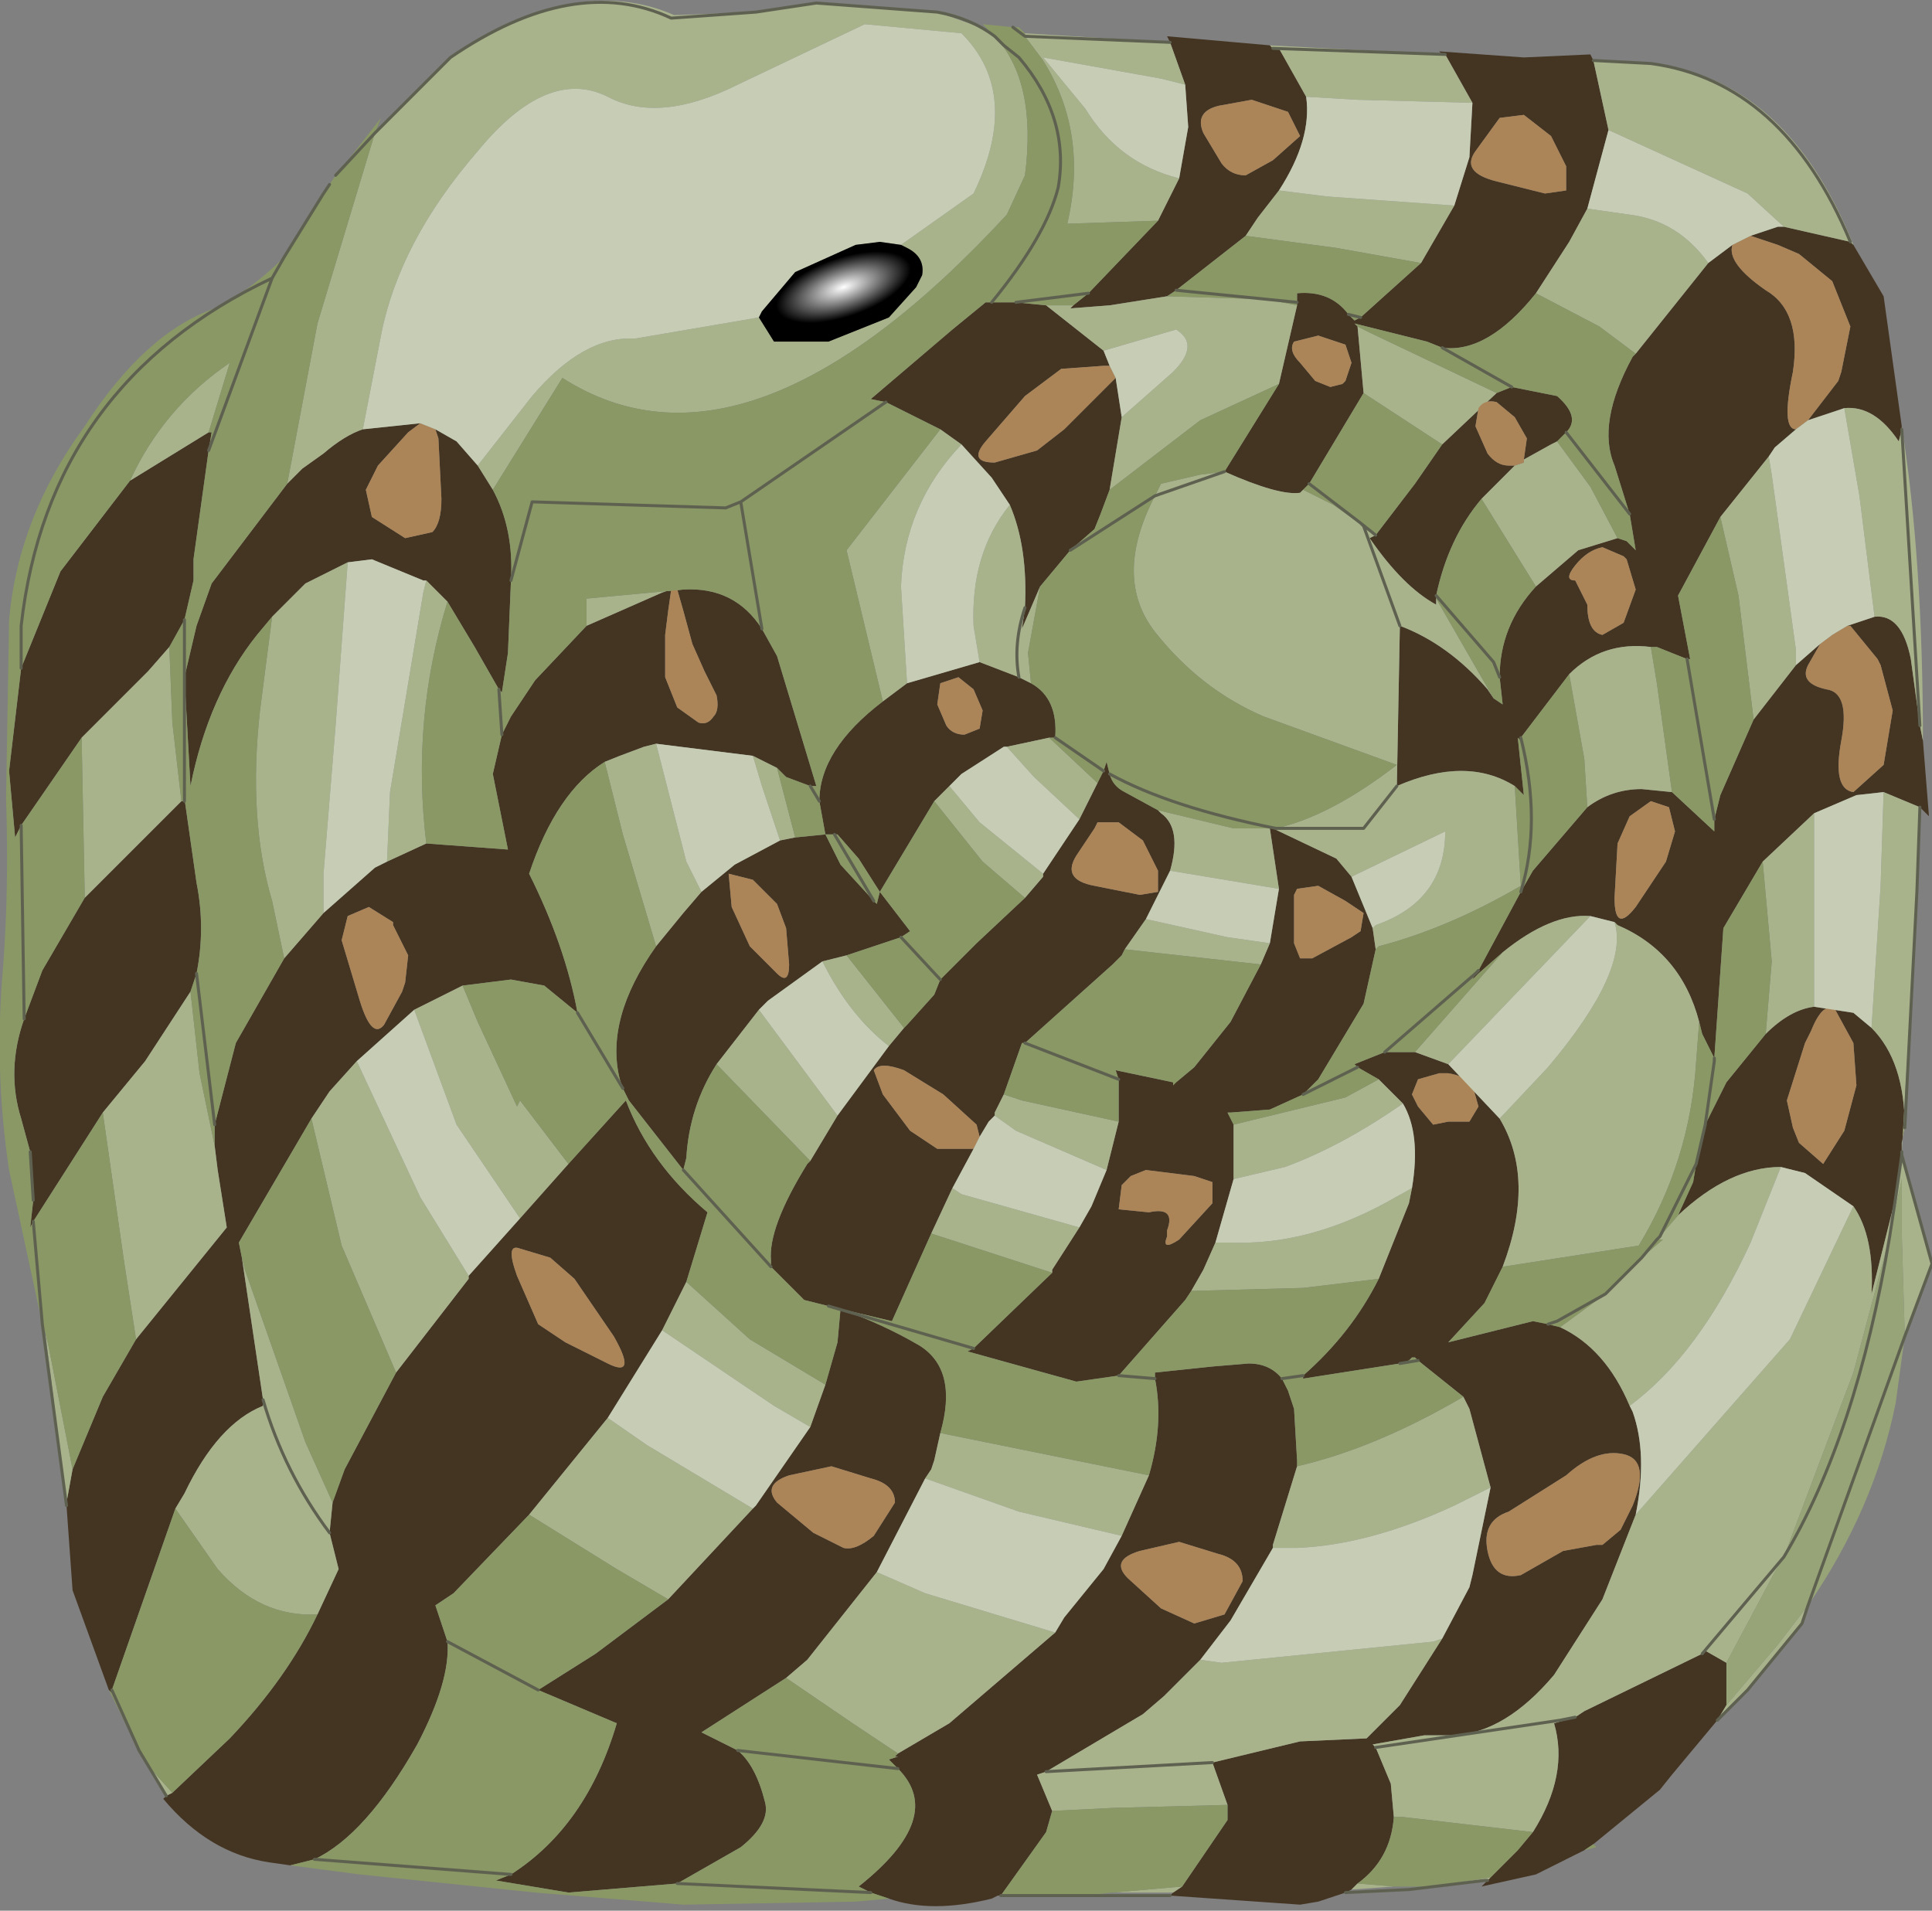 <?xml version="1.0" encoding="UTF-8" standalone="no"?>
<svg xmlns:xlink="http://www.w3.org/1999/xlink" height="31.6px" width="31.95px" xmlns="http://www.w3.org/2000/svg">
  <rect width="100%" height="100%" fill="#808080" stroke="none"/>
  <g transform="matrix(1.0, 0.0, 0.0, 1.0, 15.95, 15.8)">
    <path d="M14.7 -11.75 L15.2 -10.9 15.5 -8.75 15.5 -8.7 15.45 -8.5 Q15.05 -9.1 14.55 -9.05 L13.95 -8.85 14.45 -9.5 14.5 -9.65 14.65 -10.4 14.35 -11.15 13.8 -11.6 13.45 -11.75 13.0 -11.9 13.45 -12.05 13.55 -12.05 14.65 -11.8 14.7 -11.75 M15.85 -3.55 L15.95 -2.3 15.8 -2.45 15.2 -2.7 14.75 -2.65 14.05 -2.35 13.2 -1.55 12.55 -0.45 12.4 1.7 12.2 1.3 12.15 1.1 Q11.85 -0.05 10.8 -0.5 L10.75 -0.55 10.35 -0.65 Q9.7 -0.7 8.9 -0.05 L8.5 0.3 8.4 0.4 8.45 0.3 8.5 0.25 9.2 -1.05 9.4 -1.4 10.3 -2.45 Q10.7 -2.75 11.2 -2.75 L11.7 -2.7 12.4 -2.05 12.4 -2.25 12.5 -2.65 13.05 -3.9 13.75 -4.8 14.15 -5.15 13.95 -4.8 Q13.8 -4.5 14.25 -4.4 14.65 -4.35 14.5 -3.55 14.35 -2.75 14.7 -2.7 L15.2 -3.15 15.35 -4.05 15.15 -4.8 15.1 -4.9 14.65 -5.45 14.6 -5.45 15.05 -5.6 Q15.5 -5.65 15.65 -4.9 L15.8 -3.8 15.85 -3.55 M12.45 12.65 L11.7 13.55 11.5 13.8 10.4 14.7 10.25 14.8 9.45 15.2 8.55 15.4 8.65 15.3 8.7 15.25 9.15 14.8 9.4 14.5 Q10.0 13.55 9.75 12.7 L10.1 12.6 10.25 12.5 12.2 11.55 12.25 11.5 12.6 11.7 12.6 12.4 12.45 12.65 M6.3 15.5 L5.85 15.65 5.55 15.7 3.4 15.55 3.45 15.5 3.6 15.4 4.35 14.3 4.35 14.05 4.1 13.35 5.55 13.0 6.65 12.95 7.2 12.4 7.9 11.3 8.35 10.45 8.4 10.25 8.7 8.8 8.35 7.5 8.25 7.3 7.5 6.7 7.45 6.65 7.4 6.65 7.35 6.7 7.2 6.75 5.6 7.0 5.6 6.95 Q6.4 6.25 6.85 5.35 L7.35 4.1 7.4 3.85 Q7.55 2.95 7.25 2.45 L6.85 2.05 6.5 1.85 6.45 1.8 6.95 1.6 7.45 1.6 8.0 1.8 8.85 2.7 Q9.45 3.7 8.9 5.15 L8.6 5.75 8.0 6.4 9.4 6.05 9.65 6.1 9.85 6.15 Q10.6 6.5 11.0 7.45 L11.05 7.55 Q11.3 8.25 11.1 9.25 L10.55 10.65 9.75 11.9 Q8.95 12.85 8.1 12.9 L7.6 12.9 6.75 13.05 6.8 13.1 7.05 13.7 7.1 14.25 Q7.05 14.95 6.5 15.35 L6.4 15.45 6.3 15.5 M0.55 15.55 L0.45 15.6 Q-0.55 15.85 -1.25 15.6 L-1.55 15.5 -1.75 15.4 Q-0.3 14.25 -1.1 13.45 L-1.25 13.3 -1.1 13.25 -1.15 13.25 -1.1 13.2 -0.25 12.7 1.5 11.2 1.65 10.95 2.3 10.15 2.6 9.6 3.05 8.6 Q3.3 7.75 3.15 7.0 L3.15 6.9 4.1 6.8 4.7 6.75 Q5.05 6.75 5.25 7.0 L5.35 7.2 5.45 7.5 5.5 8.35 5.5 8.45 5.1 9.75 5.1 9.8 4.4 11.0 3.9 11.65 3.3 12.25 2.95 12.55 1.35 13.5 1.2 13.55 1.45 14.15 1.35 14.5 0.6 15.55 0.55 15.55 M-11.15 15.05 L-11.5 15.0 Q-12.5 14.85 -13.25 13.95 L-13.2 13.9 -13.1 13.85 -12.15 12.95 Q-11.2 11.95 -10.7 10.9 L-10.35 10.15 -10.5 9.55 -10.45 9.05 -10.25 8.5 -9.4 6.9 -8.2 5.35 -8.2 5.3 -7.35 4.35 -6.55 3.45 -5.6 2.4 Q-5.2 3.45 -4.25 4.25 L-4.6 5.4 -5.0 6.2 -5.9 7.65 -7.2 9.25 -8.45 10.55 -8.75 10.75 -8.55 11.35 Q-8.5 12.0 -9.05 13.05 -9.9 14.55 -10.75 14.95 L-11.15 15.05 M-14.15 12.15 L-14.75 10.5 -14.85 9.1 -14.85 9.05 -14.75 8.5 -14.25 7.3 -13.7 6.35 -12.2 4.5 -12.35 3.55 -12.4 3.15 -12.4 2.8 -12.05 1.45 -11.25 0.05 -10.6 -0.7 -9.75 -1.45 -9.55 -1.55 -8.9 -1.85 -7.55 -1.75 -7.8 -3.0 -7.65 -3.65 -7.5 -3.95 -7.1 -4.55 -6.25 -5.45 -5.0 -6.0 -4.85 -6.05 -4.9 -5.7 -4.95 -5.3 -4.95 -4.6 -4.75 -4.1 -4.4 -3.85 Q-4.25 -3.8 -4.15 -3.95 -4.05 -4.05 -4.1 -4.3 L-4.3 -4.7 -4.5 -5.15 -4.65 -5.7 -4.75 -6.05 -4.65 -6.05 Q-3.8 -6.1 -3.35 -5.4 L-3.1 -4.95 -2.45 -2.8 -2.55 -2.8 -2.95 -2.95 -3.1 -3.1 -3.5 -3.3 -5.1 -3.5 -5.3 -3.45 -5.7 -3.3 -5.95 -3.2 Q-6.75 -2.7 -7.2 -1.35 -6.6 -0.15 -6.4 0.95 L-6.95 0.5 -7.5 0.4 -8.3 0.5 -9.1 0.9 -10.05 1.75 -10.5 2.25 -10.8 2.7 -12.0 4.75 -11.95 5.0 -11.6 7.35 -11.6 7.45 Q-12.35 7.75 -12.9 8.9 L-13.05 9.15 -14.1 12.15 -14.1 12.2 -14.15 12.15 M3.4 -15.1 L3.35 -15.2 5.05 -15.05 5.1 -15.0 5.2 -15.0 5.65 -14.2 Q5.75 -13.5 5.2 -12.65 L4.85 -12.2 4.65 -11.9 3.5 -11.0 3.35 -10.9 2.4 -10.75 1.75 -10.7 1.8 -10.75 2.05 -10.95 3.2 -12.15 3.55 -12.85 3.7 -13.7 3.65 -14.4 3.4 -15.1 M7.9 -14.9 L7.85 -14.95 8.55 -14.9 9.25 -14.85 10.35 -14.9 10.4 -14.8 10.65 -13.65 10.3 -12.35 10.0 -11.8 9.45 -10.95 Q8.65 -9.95 7.9 -10.05 L7.65 -10.15 6.45 -10.45 6.5 -10.4 6.6 -9.3 5.7 -7.8 5.6 -7.7 5.55 -7.65 Q5.2 -7.6 4.3 -8.0 L5.2 -9.45 5.5 -10.75 5.5 -10.8 5.5 -10.95 Q6.05 -11.0 6.35 -10.6 L6.45 -10.5 6.55 -10.55 7.55 -11.45 8.1 -12.4 8.35 -13.2 8.4 -14.1 7.95 -14.9 7.9 -14.9 M9.95 -13.05 L9.7 -13.55 9.25 -13.9 8.85 -13.85 8.45 -13.3 Q8.2 -12.95 8.8 -12.8 L9.6 -12.6 9.95 -12.65 9.95 -13.05 M11.0 -7.3 L10.75 -8.1 Q10.45 -8.8 11.05 -9.9 L11.1 -9.95 12.3 -11.45 12.7 -11.75 Q12.6 -11.45 13.25 -11.0 13.85 -10.65 13.7 -9.65 13.5 -8.7 13.75 -8.7 L13.4 -8.4 13.3 -8.25 12.5 -7.25 11.8 -5.95 12.0 -4.9 11.95 -4.9 11.45 -5.1 11.35 -5.1 Q10.55 -5.2 10.0 -4.65 L9.2 -3.6 9.2 -3.55 9.15 -3.6 9.25 -2.65 9.1 -2.8 Q8.3 -3.3 7.15 -2.8 L7.2 -5.45 Q8.0 -5.15 8.65 -4.4 L8.75 -4.25 8.9 -4.15 8.85 -4.6 Q8.85 -5.45 9.45 -6.1 L10.15 -6.7 10.8 -6.9 10.95 -6.85 11.1 -6.7 11.0 -7.3 M9.05 -9.4 L9.8 -9.25 Q10.2 -8.9 9.95 -8.65 L9.8 -8.5 9.7 -8.45 9.25 -8.2 9.3 -8.55 9.1 -8.9 8.8 -9.15 Q8.6 -9.2 8.5 -9.05 L8.45 -8.75 8.65 -8.3 Q8.8 -8.1 9.0 -8.1 L9.1 -8.1 8.55 -7.55 Q8.0 -6.9 7.8 -5.95 L7.8 -5.9 7.8 -5.8 Q7.25 -6.1 6.7 -6.9 L6.8 -6.95 7.45 -7.8 7.9 -8.45 8.8 -9.3 9.05 -9.4 M5.35 -13.95 L4.75 -14.15 4.2 -14.05 Q3.8 -13.95 3.95 -13.6 L4.25 -13.1 Q4.4 -12.9 4.65 -12.9 L5.1 -13.15 5.55 -13.55 5.35 -13.95 M6.4 -9.8 L6.3 -10.1 5.85 -10.25 5.45 -10.15 Q5.35 -10.0 5.55 -9.8 L5.8 -9.5 6.05 -9.4 6.25 -9.45 6.3 -9.5 6.4 -9.8 M10.9 -6.6 L10.55 -6.75 Q10.3 -6.7 10.1 -6.45 9.9 -6.2 10.1 -6.2 L10.3 -5.8 Q10.3 -5.35 10.55 -5.3 L10.9 -5.5 11.1 -6.05 10.95 -6.55 10.9 -6.6 M11.35 -2.55 L11.0 -2.3 10.8 -1.85 10.75 -0.95 Q10.75 -0.35 11.1 -0.8 L11.6 -1.55 11.75 -2.05 11.65 -2.45 11.35 -2.55 M14.0 1.25 L13.9 1.45 13.6 2.4 13.7 2.85 13.8 3.1 14.2 3.45 14.55 2.9 14.75 2.15 14.7 1.45 14.4 0.9 Q14.2 0.75 14.0 1.25 M13.25 1.3 Q13.65 0.9 14.05 0.85 L14.7 0.95 15.0 1.2 Q15.55 1.75 15.55 2.85 L15.5 3.1 15.5 3.25 15.5 3.3 15.4 4.0 15.0 5.6 Q15.05 4.65 14.7 4.15 L13.9 3.6 13.5 3.5 Q12.65 3.5 11.8 4.3 L12.05 3.75 12.1 3.45 12.25 2.8 12.6 2.1 13.25 1.3 M6.75 -0.45 L6.8 -0.1 6.6 0.8 5.85 2.05 5.6 2.3 5.05 2.55 4.4 2.6 4.35 2.6 4.45 2.8 4.45 3.7 4.15 4.75 3.95 5.2 3.75 5.55 3.65 5.7 2.55 6.95 1.85 7.05 0.05 6.55 0.15 6.5 1.45 5.25 1.45 5.2 1.9 4.5 2.1 4.15 2.35 3.55 2.55 2.75 2.55 2.05 2.5 1.9 3.45 2.1 3.45 2.15 3.5 2.1 3.8 1.85 4.4 1.1 4.9 0.15 5.05 -0.2 5.2 -1.1 5.05 -2.1 5.1 -2.1 6.15 -1.6 6.4 -1.3 6.75 -0.45 M3.2 -2.4 L3.25 -2.35 Q3.6 -2.1 3.4 -1.4 L3.0 -0.6 2.65 -0.1 2.6 0.0 2.45 0.15 1.0 1.45 0.95 1.45 0.65 2.3 0.5 2.6 0.5 2.65 0.4 2.75 0.25 3.0 0.2 2.8 -0.35 2.3 -1.0 1.9 Q-1.4 1.75 -1.5 1.9 L-1.35 2.3 -0.9 2.9 -0.45 3.2 0.1 3.2 0.15 3.2 -0.2 3.85 -0.55 4.6 -1.2 6.05 -2.25 5.8 -2.45 5.75 -2.65 5.7 -3.2 5.15 -3.2 5.05 Q-3.25 4.5 -2.6 3.45 L-2.55 3.4 -2.1 2.65 -1.25 1.5 -1.0 1.2 -0.95 1.15 -0.5 0.65 -0.4 0.4 0.2 -0.2 1.0 -0.95 1.3 -1.3 1.3 -1.35 1.9 -2.25 2.2 -2.85 2.3 -3.05 2.35 -3.2 2.4 -3.0 Q2.45 -2.8 2.65 -2.7 L3.2 -2.4 M6.55 -0.4 L6.6 -0.7 6.3 -0.9 5.85 -1.15 5.5 -1.1 5.45 -1.0 5.45 -0.3 5.45 -0.2 5.55 0.05 5.75 0.05 6.4 -0.3 6.55 -0.4 M8.0 1.95 L7.85 1.95 7.5 2.05 7.4 2.3 7.5 2.5 7.75 2.8 8.0 2.75 8.35 2.75 8.5 2.5 8.4 2.15 Q8.3 2.0 8.0 1.95 M10.9 8.25 Q10.45 8.15 9.95 8.6 L9.0 9.2 Q8.55 9.35 8.65 9.85 8.75 10.35 9.2 10.25 L9.9 9.85 10.45 9.75 10.55 9.75 10.85 9.5 11.05 9.1 Q11.35 8.35 10.9 8.25 M0.45 -10.8 L0.85 -10.8 1.35 -10.75 2.3 -10.0 2.4 -9.75 2.3 -9.75 1.6 -9.7 1.4 -9.55 1.0 -9.25 0.35 -8.5 Q0.05 -8.15 0.5 -8.15 L1.2 -8.35 1.65 -8.7 2.35 -9.4 2.5 -9.55 2.6 -8.9 2.4 -7.7 2.25 -7.3 2.15 -7.05 1.75 -6.7 1.25 -6.1 0.95 -5.4 1.0 -5.75 Q1.05 -6.75 0.75 -7.45 L0.45 -7.9 -0.05 -8.45 -0.4 -8.7 -1.3 -9.15 -1.55 -9.2 -0.2 -10.35 0.35 -10.8 0.45 -10.8 M-8.05 -8.1 L-7.8 -7.7 Q-7.45 -7.05 -7.5 -6.2 L-7.55 -5.0 -7.65 -4.35 -7.7 -4.4 -8.1 -5.1 -8.55 -5.85 -8.6 -5.9 -8.9 -6.2 -8.95 -6.2 -9.8 -6.55 -10.2 -6.5 -10.9 -6.15 -11.45 -5.6 -11.7 -5.3 Q-12.5 -4.3 -12.8 -2.8 L-12.9 -4.6 -12.7 -5.45 -12.45 -6.15 -11.2 -7.8 -10.95 -8.05 -10.6 -8.3 Q-10.25 -8.6 -9.95 -8.7 L-9.0 -8.8 -9.2 -8.65 -9.7 -8.1 -9.9 -7.7 -9.8 -7.25 -9.25 -6.9 -8.8 -7.0 Q-8.65 -7.15 -8.65 -7.55 L-8.7 -8.55 -8.75 -8.7 -8.4 -8.5 -8.05 -8.1 M-0.5 -2.55 L-1.4 -1.05 -1.75 -1.6 -2.1 -2.0 -2.15 -2.0 -2.3 -2.0 -2.4 -2.55 Q-2.4 -3.4 -1.35 -4.2 L-1.15 -4.35 -0.95 -4.5 0.25 -4.85 0.9 -4.6 1.0 -4.55 1.1 -4.5 Q1.55 -4.25 1.5 -3.6 L1.4 -3.6 0.7 -3.45 0.65 -3.45 -0.05 -3.0 -0.25 -2.8 -0.5 -2.55 M0.3 -4.05 L0.15 -4.4 -0.1 -4.6 -0.4 -4.5 -0.45 -4.15 -0.3 -3.8 Q-0.2 -3.65 0.0 -3.65 L0.25 -3.75 0.3 -4.05 M-12.5 -8.65 L-12.45 -8.65 -12.5 -8.35 -12.75 -6.55 -12.75 -6.2 -12.9 -5.55 -13.15 -5.1 -13.5 -4.7 -14.6 -3.6 -15.6 -2.15 -15.7 -1.95 -15.8 -3.05 -15.6 -4.75 -14.95 -6.35 -13.8 -7.85 -12.5 -8.65 M-12.95 -2.55 L-12.9 -2.55 -12.9 -2.6 -12.7 -1.2 Q-12.55 -0.45 -12.7 0.3 L-12.8 0.6 -13.55 1.75 -14.25 2.6 -15.4 4.4 -15.45 4.5 -15.4 4.05 -15.45 3.25 -15.6 2.7 Q-15.85 1.9 -15.55 1.05 L-15.25 0.25 -14.55 -0.95 -12.95 -2.55 M-5.1 -0.15 L-4.65 -0.7 -4.35 -1.05 -3.8 -1.5 -3.05 -1.9 -2.8 -1.95 -2.3 -2.0 -2.05 -1.5 -1.5 -0.9 -1.45 -0.85 -1.4 -1.05 -0.9 -0.4 -1.05 -0.3 -1.95 0.0 -2.15 0.05 -2.35 0.1 -3.25 0.75 -3.4 0.9 -4.1 1.8 Q-4.55 2.5 -4.6 3.35 L-4.65 3.55 -5.55 2.4 -5.65 2.2 -5.7 2.05 Q-5.95 1.05 -5.1 -0.15 M-9.45 -0.55 L-9.85 -0.8 -10.2 -0.65 -10.3 -0.25 -10.0 0.75 Q-9.8 1.4 -9.6 1.15 L-9.3 0.6 -9.25 0.45 -9.2 0.0 -9.45 -0.5 -9.45 -0.55 M-2.3 7.1 L-2.1 6.4 -2.05 5.85 Q-1.35 6.1 -0.75 6.45 -0.1 6.85 -0.4 7.9 L-0.5 8.35 -0.55 8.5 -0.65 8.65 -1.45 10.2 -2.6 11.65 -2.95 11.95 -4.35 12.85 -3.75 13.15 Q-3.45 13.4 -3.3 14.0 -3.2 14.35 -3.7 14.75 L-4.75 15.35 -6.55 15.5 -7.75 15.3 -7.5 15.2 Q-6.25 14.4 -5.75 12.7 L-7.05 12.15 -6.1 11.55 -4.9 10.65 -3.5 9.15 -3.45 9.1 -2.55 7.8 -2.3 7.1 M-6.45 5.35 L-6.85 5.0 -7.35 4.85 Q-7.6 4.75 -7.4 5.3 L-7.05 6.1 -6.6 6.4 -5.9 6.75 Q-5.4 7.0 -5.8 6.3 L-6.45 5.35 M2.2 -2.2 L2.15 -2.1 1.85 -1.65 Q1.6 -1.25 2.15 -1.15 L2.9 -1.0 3.2 -1.05 3.2 -1.4 3.15 -1.5 2.95 -1.9 2.55 -2.2 2.2 -2.2 M-2.95 -0.45 L-3.1 -0.85 -3.5 -1.25 -3.9 -1.35 -3.85 -0.8 -3.55 -0.15 -3.1 0.3 Q-2.9 0.5 -2.9 0.15 L-2.95 -0.45 M-1.55 8.65 L-2.2 8.45 -2.9 8.6 Q-3.35 8.75 -3.1 9.05 L-2.5 9.55 -2.0 9.8 Q-1.8 9.85 -1.5 9.6 L-1.15 9.05 Q-1.15 8.75 -1.55 8.65 M4.1 4.1 L4.1 3.75 3.8 3.65 3.0 3.55 2.75 3.65 2.6 3.8 2.55 4.2 3.05 4.25 Q3.5 4.15 3.35 4.55 L3.35 4.65 Q3.25 4.9 3.55 4.7 L4.1 4.1 M3.55 9.7 L2.9 9.85 Q2.4 10.0 2.7 10.3 L3.25 10.8 3.8 11.05 4.3 10.9 4.6 10.35 Q4.6 10.0 4.2 9.9 L3.55 9.7" fill="#443422" fill-rule="evenodd" stroke="none"/>
    <path d="M15.5 -8.75 Q15.85 -6.55 15.85 -3.55 L15.8 -3.8 15.65 -4.9 Q15.5 -5.65 15.05 -5.6 L14.8 -7.6 14.55 -9.05 Q15.05 -9.1 15.45 -8.5 L15.5 -8.7 15.5 -8.75 M15.8 -2.45 L15.75 -1.05 15.5 3.25 16.0 5.1 15.55 6.3 15.5 4.6 15.5 3.7 15.3 4.65 15.4 4.0 15.5 3.3 15.5 3.25 15.5 3.1 15.55 2.85 Q15.55 1.75 15.0 1.2 L15.15 -1.15 15.2 -2.7 15.8 -2.45 15.75 -1.05 15.55 2.85 15.75 -1.05 15.8 -2.45 M13.95 10.75 L13.85 11.05 12.95 12.15 12.8 12.3 12.45 12.65 12.6 12.4 13.45 11.4 13.95 10.75 M8.65 15.3 L8.6 15.3 7.7 15.4 8.7 15.25 8.65 15.3 M-9.75 -13.6 L-8.8 -14.55 -8.5 -14.85 -8.45 -14.9 Q-6.4 -16.25 -4.8 -15.55 L-3.4 -15.6 -2.45 -15.75 -0.45 -15.6 0.4 -15.3 0.5 -15.2 Q1.2 -14.45 1.0 -12.9 L0.7 -12.25 Q-3.6 -7.6 -6.65 -9.55 L-7.8 -7.7 -8.05 -8.1 -7.15 -9.25 Q-6.3 -10.25 -5.45 -10.2 L-3.4 -10.55 -3.15 -10.15 -2.25 -10.15 -1.25 -10.55 -0.8 -11.05 -0.7 -11.25 Q-0.65 -11.55 -0.95 -11.7 L-1.05 -11.75 0.15 -12.6 Q0.95 -14.25 -0.05 -15.25 L-1.65 -15.4 -3.75 -14.4 Q-5.05 -13.75 -5.9 -14.2 -6.9 -14.7 -8.05 -13.3 -9.35 -11.8 -9.65 -10.25 L-9.95 -8.7 Q-10.25 -8.6 -10.6 -8.3 L-10.95 -8.05 -11.2 -7.8 -10.7 -10.45 -9.75 -13.6 M1.0 -15.25 L3.4 -15.1 3.65 -14.4 3.25 -14.5 1.3 -14.85 2.0 -14.0 Q2.55 -13.1 3.55 -12.85 L3.2 -12.15 1.7 -12.1 Q2.05 -13.6 1.3 -14.8 L1.0 -15.2 1.0 -15.25 M5.05 -15.05 L7.9 -14.9 7.95 -14.9 8.4 -14.1 6.5 -14.15 5.65 -14.2 5.2 -15.0 5.1 -15.0 7.95 -14.9 5.1 -15.0 5.05 -15.05 M10.4 -14.8 L11.35 -14.75 Q13.6 -14.5 14.7 -11.75 L14.65 -11.8 13.55 -12.05 12.95 -12.6 10.65 -13.65 10.4 -14.8 11.35 -14.75 Q13.55 -14.45 14.65 -11.8 13.55 -14.45 11.35 -14.75 L10.4 -14.8 M15.5 -8.7 L15.8 -3.8 15.5 -8.7 M11.1 -9.95 L10.5 -10.4 9.45 -10.95 10.0 -11.8 10.3 -12.35 11.0 -12.25 Q11.8 -12.15 12.3 -11.45 L11.1 -9.95 M10.8 -6.9 L10.15 -6.7 9.45 -6.1 8.55 -7.55 9.1 -8.1 9.25 -8.15 9.25 -8.2 9.7 -8.45 9.8 -8.5 10.35 -7.75 10.8 -6.9 M8.75 -4.25 L8.65 -4.4 Q8.0 -5.15 7.2 -5.45 L7.15 -2.8 Q8.3 -3.3 9.1 -2.8 L9.2 -1.15 Q8.0 -0.45 6.85 -0.15 L6.8 -0.1 6.75 -0.45 6.8 -0.5 Q7.95 -0.9 7.95 -2.05 L6.4 -1.3 6.15 -1.6 5.1 -2.1 5.15 -2.1 6.6 -2.1 7.15 -2.8 6.6 -2.1 5.15 -2.1 Q6.05 -2.3 7.15 -3.15 L4.95 -3.95 Q3.9 -4.4 3.15 -5.35 2.45 -6.25 3.15 -7.6 L3.25 -7.8 3.9 -7.95 4.3 -8.0 Q5.2 -7.6 5.55 -7.65 L5.6 -7.7 6.1 -7.45 6.6 -7.1 6.8 -6.95 6.7 -6.9 Q7.25 -6.1 7.8 -5.8 L7.8 -5.9 8.75 -4.25 M10.0 -4.65 Q10.55 -5.2 11.35 -5.1 L11.45 -4.5 11.7 -2.7 11.2 -2.75 Q10.7 -2.75 10.3 -2.45 L10.25 -3.25 10.0 -4.65 M12.5 -7.25 L13.3 -8.25 13.35 -7.95 13.75 -5.05 13.75 -4.8 13.05 -3.9 12.8 -5.95 12.5 -7.25 M5.2 -12.65 L6.0 -12.55 8.1 -12.4 7.55 -11.45 6.15 -11.7 4.65 -11.9 4.85 -12.2 5.2 -12.65 M5.5 -10.75 L5.2 -9.45 3.9 -8.85 2.4 -7.7 2.6 -8.9 3.45 -9.65 Q3.9 -10.1 3.5 -10.35 L2.3 -10.0 1.35 -10.75 1.8 -10.75 1.75 -10.7 2.4 -10.75 3.35 -10.9 5.0 -10.85 5.5 -10.75 M6.6 -9.3 L6.5 -10.4 6.7 -10.3 8.8 -9.3 7.9 -8.45 6.6 -9.3 M7.2 -5.45 L6.6 -7.1 7.2 -5.45 M8.9 -0.05 Q9.7 -0.7 10.35 -0.65 L8.0 1.8 7.45 1.6 8.9 -0.05 M10.75 -0.55 L10.8 -0.5 Q11.85 -0.05 12.15 1.1 L12.1 1.75 Q12.0 3.4 11.15 4.8 L8.9 5.15 Q9.45 3.7 8.85 2.7 L9.65 1.85 Q11.0 0.25 10.75 -0.55 M13.2 -1.55 L14.05 -2.35 14.05 -2.05 14.05 0.85 Q13.65 0.9 13.25 1.3 L13.35 0.1 13.2 -1.55 M11.8 4.3 Q12.65 3.5 13.5 3.5 L13.0 4.75 Q12.15 6.6 11.0 7.45 10.6 6.5 9.85 6.15 L10.6 5.6 11.2 5.0 11.55 4.7 11.45 4.7 11.4 4.75 11.5 4.65 11.45 4.7 11.5 4.65 11.8 4.3 M14.7 4.15 Q15.05 4.65 15.0 5.6 L15.4 4.0 15.3 4.65 14.7 6.9 13.55 9.95 13.4 10.2 12.6 11.7 12.25 11.5 12.2 11.55 10.25 12.5 10.1 12.6 9.75 12.7 Q10.0 13.55 9.4 14.5 L7.25 14.25 7.1 14.25 7.05 13.7 6.8 13.1 6.75 13.05 7.6 12.9 8.1 12.9 Q8.95 12.85 9.75 11.9 L10.55 10.65 11.1 9.25 13.65 6.35 14.7 4.15 M5.05 -2.1 L5.2 -1.1 3.4 -1.4 Q3.6 -2.1 3.25 -2.35 L3.2 -2.4 4.45 -2.1 5.05 -2.1 M5.05 -0.2 L4.9 0.15 2.65 -0.1 3.0 -0.6 4.35 -0.3 5.05 -0.2 M2.55 2.75 L2.35 3.55 0.85 2.9 0.5 2.65 0.5 2.6 0.65 2.3 0.95 2.4 2.55 2.75 M1.9 4.5 L1.45 5.2 1.45 5.25 -0.55 4.6 -0.2 3.85 -0.05 3.95 1.9 4.5 M3.75 5.55 L3.95 5.2 4.15 4.75 4.4 4.75 Q5.65 4.8 6.95 4.1 L7.4 3.85 7.35 4.1 6.85 5.35 5.6 5.5 3.75 5.55 M4.45 3.7 L4.45 2.8 6.3 2.35 6.85 2.05 7.25 2.45 Q6.25 3.15 5.3 3.5 L4.45 3.7 M5.5 8.45 Q6.8 8.15 8.25 7.3 L8.35 7.5 8.7 8.8 8.1 9.1 Q6.7 9.75 5.5 9.8 L5.1 9.8 5.1 9.75 5.5 8.45 M3.05 8.6 L2.6 9.6 0.9 9.2 -0.65 8.65 -0.55 8.5 -0.5 8.35 -0.4 7.9 3.05 8.6 M1.5 11.2 L-0.25 12.7 -1.1 13.2 -1.85 12.7 -2.95 11.95 -2.6 11.65 -1.45 10.2 -0.65 10.55 1.5 11.2 M15.5 3.3 L16.0 5.1 15.5 3.3 M1.0 -15.2 L3.4 -15.1 1.0 -15.2 M-0.45 -15.6 Q0.1 -15.5 0.5 -15.2 0.1 -15.5 -0.45 -15.6 M-8.5 -14.85 Q-6.45 -16.25 -4.85 -15.5 L-3.45 -15.6 -2.45 -15.75 -3.45 -15.6 -4.85 -15.5 Q-6.45 -16.25 -8.5 -14.85 M-4.85 -6.05 L-5.0 -6.0 -6.25 -5.45 -6.25 -5.9 -4.65 -6.05 -4.75 -6.05 -4.85 -6.05 M-8.9 -1.85 L-9.55 -1.55 -9.5 -2.7 -8.95 -6.0 -8.9 -6.2 -8.6 -5.9 -8.55 -5.85 Q-9.15 -3.9 -8.9 -1.85 M-10.6 -0.7 L-11.25 0.05 -11.45 -0.9 Q-11.85 -2.25 -11.65 -4.05 L-11.45 -5.6 -10.9 -6.15 -10.2 -6.5 -10.4 -3.8 -10.6 -1.35 -10.6 -0.7 M-12.4 3.15 L-12.35 3.55 -12.2 4.5 -13.7 6.35 -13.9 5.05 -14.25 2.6 -13.55 1.75 -12.8 0.6 -12.65 1.95 -12.4 3.15 M-14.75 8.5 L-14.85 9.05 -15.2 6.25 -15.15 6.45 -14.75 8.5 M-5.95 -3.2 L-5.7 -3.3 -5.3 -3.45 -5.1 -3.5 -4.6 -1.55 -4.35 -1.05 -4.65 -0.7 -5.1 -0.15 -5.65 -2.0 -5.95 -3.2 M-3.5 -3.3 L-3.1 -3.1 -2.8 -1.95 -3.05 -1.9 -3.35 -2.8 -3.5 -3.3 M-0.5 -2.55 L-0.25 -2.8 0.25 -2.2 1.3 -1.35 1.3 -1.3 1.0 -0.95 0.3 -1.55 -0.5 -2.55 M0.7 -3.45 L1.4 -3.6 2.2 -2.85 1.9 -2.25 1.15 -2.95 0.7 -3.45 M1.1 -4.5 L1.0 -4.55 0.9 -4.6 0.25 -4.85 0.15 -5.45 Q0.1 -6.65 0.75 -7.45 1.05 -6.75 1.0 -5.75 L0.95 -5.4 1.25 -6.1 1.05 -5.0 1.1 -4.5 M-0.95 -4.5 L-1.15 -4.35 -1.35 -4.2 -1.95 -6.7 -0.4 -8.7 -0.05 -8.45 Q-1.0 -7.45 -1.05 -6.1 L-0.95 -4.5 M3.15 -7.6 L4.3 -8.0 3.15 -7.6 M1.0 -5.75 Q0.8 -5.15 0.9 -4.6 0.8 -5.15 1.0 -5.75 M-12.5 -8.65 L-13.8 -7.85 Q-13.25 -9.05 -12.15 -9.8 L-12.5 -8.65 M-14.6 -3.6 L-13.5 -4.7 -13.15 -5.1 -13.1 -3.85 -12.95 -2.55 -14.55 -0.95 -14.55 -1.05 -14.6 -3.6 M-10.8 2.7 L-10.5 2.25 -10.05 1.75 -9.0 4.0 -8.2 5.3 -8.2 5.35 -9.4 6.9 -10.3 4.8 -10.8 2.7 M-9.1 0.9 L-8.3 0.5 -8.05 1.1 -7.4 2.5 -7.35 2.4 -6.55 3.45 -7.35 4.35 -8.4 2.8 -9.1 0.9 M-4.6 5.4 L-3.55 6.35 -2.3 7.1 -2.55 7.8 -3.15 7.45 -5.0 6.2 -4.6 5.4 M-11.95 5.0 L-11.9 5.2 -10.9 8.05 -10.45 9.05 -10.5 9.55 Q-11.25 8.55 -11.6 7.35 -11.25 8.55 -10.5 9.55 L-10.35 10.15 -10.7 10.9 Q-11.65 10.95 -12.35 10.15 L-13.05 9.15 -12.9 8.9 Q-12.35 7.75 -11.6 7.45 L-11.6 7.35 -11.95 5.0 M-1.0 1.2 L-1.25 1.5 Q-1.9 1.0 -2.35 0.1 L-2.15 0.05 -1.95 0.0 -1.0 1.2 M-2.1 2.65 L-2.55 3.4 -4.1 1.8 -3.4 0.9 -2.1 2.65 M-5.9 7.65 L-5.25 8.1 -3.5 9.15 -4.9 10.65 -5.75 10.15 -7.2 9.25 -5.9 7.65 M1.45 14.15 L1.2 13.55 1.35 13.5 2.95 12.55 3.3 12.25 3.9 11.65 4.25 11.7 7.75 11.35 7.9 11.3 7.2 12.4 6.65 12.95 5.55 13.0 4.1 13.35 4.35 14.05 2.45 14.1 1.45 14.15 M1.35 13.5 L4.1 13.35 1.35 13.5 M2.45 15.5 L3.6 15.4 3.45 15.5 2.45 15.5 M-13.1 13.85 L-13.2 13.9 -13.55 13.35 -13.1 13.85 M13.55 9.95 L12.2 11.55 13.55 9.95 M10.1 12.6 L9.85 12.65 6.8 13.1 9.85 12.65 10.1 12.6 M6.5 15.35 L7.1 15.4 6.4 15.45 6.5 15.35" fill="#a8b38c" fill-rule="evenodd" stroke="none"/>
    <path d="M13.0 -11.9 L13.45 -11.75 13.8 -11.6 14.35 -11.15 14.65 -10.4 14.5 -9.65 14.45 -9.5 13.95 -8.85 13.75 -8.7 Q13.5 -8.7 13.7 -9.65 13.85 -10.65 13.25 -11.0 12.6 -11.45 12.7 -11.75 L13.0 -11.9 M14.15 -5.15 L14.35 -5.3 14.6 -5.45 14.65 -5.45 15.1 -4.9 15.15 -4.8 15.35 -4.05 15.2 -3.15 14.7 -2.7 Q14.35 -2.75 14.5 -3.55 14.65 -4.35 14.25 -4.4 13.8 -4.5 13.95 -4.8 L14.15 -5.15 M9.95 -13.05 L9.95 -12.65 9.6 -12.6 8.8 -12.8 Q8.2 -12.95 8.45 -13.3 L8.85 -13.85 9.25 -13.9 9.7 -13.55 9.95 -13.05 M5.35 -13.95 L5.55 -13.55 5.1 -13.15 4.65 -12.9 Q4.4 -12.9 4.25 -13.1 L3.95 -13.6 Q3.8 -13.95 4.2 -14.05 L4.75 -14.15 5.35 -13.95 M6.4 -9.8 L6.3 -9.5 6.25 -9.45 6.05 -9.4 5.8 -9.5 5.55 -9.8 Q5.35 -10.0 5.45 -10.15 L5.85 -10.25 6.3 -10.1 6.4 -9.8 M9.1 -8.1 L9.0 -8.1 Q8.8 -8.1 8.65 -8.3 L8.45 -8.75 8.5 -9.05 Q8.6 -9.2 8.8 -9.15 L9.1 -8.9 9.3 -8.55 9.25 -8.2 9.25 -8.15 9.1 -8.1 M10.9 -6.6 L10.95 -6.55 11.1 -6.05 10.9 -5.5 10.55 -5.3 Q10.3 -5.35 10.3 -5.8 L10.1 -6.2 Q9.9 -6.2 10.1 -6.45 10.3 -6.7 10.55 -6.75 L10.9 -6.6 M11.35 -2.55 L11.65 -2.45 11.75 -2.05 11.6 -1.55 11.1 -0.8 Q10.75 -0.35 10.75 -0.95 L10.8 -1.85 11.0 -2.3 11.35 -2.55 M14.0 1.25 Q14.2 0.75 14.4 0.9 L14.7 1.45 14.75 2.15 14.55 2.9 14.2 3.45 13.8 3.1 13.7 2.85 13.6 2.4 13.9 1.45 14.0 1.25 M6.55 -0.4 L6.4 -0.3 5.75 0.05 5.55 0.05 5.45 -0.2 5.45 -0.3 5.45 -1.0 5.5 -1.1 5.85 -1.15 6.3 -0.9 6.6 -0.7 6.55 -0.4 M8.0 1.95 Q8.3 2.0 8.4 2.15 L8.5 2.5 8.35 2.75 8.0 2.75 7.75 2.8 7.5 2.5 7.4 2.3 7.5 2.05 7.85 1.95 8.0 1.95 M10.9 8.25 Q11.35 8.35 11.05 9.1 L10.85 9.5 10.55 9.75 10.45 9.75 9.9 9.85 9.2 10.25 Q8.75 10.35 8.65 9.85 8.55 9.35 9.0 9.2 L9.95 8.6 Q10.45 8.15 10.9 8.25 M2.5 -9.55 L2.35 -9.4 1.65 -8.7 1.2 -8.35 0.5 -8.15 Q0.05 -8.15 0.35 -8.5 L1.0 -9.25 1.4 -9.55 1.6 -9.7 2.3 -9.75 2.4 -9.75 2.5 -9.55 M-4.75 -6.05 L-4.65 -5.7 -4.5 -5.15 -4.3 -4.7 -4.1 -4.3 Q-4.05 -4.05 -4.15 -3.95 -4.25 -3.8 -4.4 -3.85 L-4.75 -4.1 -4.95 -4.6 -4.95 -5.3 -4.9 -5.7 -4.85 -6.05 -4.75 -6.05 M0.3 -4.05 L0.25 -3.75 0.0 -3.65 Q-0.2 -3.65 -0.3 -3.8 L-0.45 -4.15 -0.4 -4.5 -0.1 -4.6 0.15 -4.4 0.3 -4.05 M-9.0 -8.8 L-8.75 -8.7 -8.7 -8.55 -8.65 -7.55 Q-8.65 -7.15 -8.8 -7.0 L-9.25 -6.9 -9.8 -7.25 -9.9 -7.7 -9.7 -8.1 -9.2 -8.65 -9.0 -8.8 M-9.45 -0.55 L-9.45 -0.5 -9.2 0.0 -9.25 0.45 -9.3 0.6 -9.6 1.15 Q-9.8 1.4 -10.0 0.75 L-10.3 -0.25 -10.2 -0.65 -9.85 -0.8 -9.45 -0.55 M-6.45 5.35 L-5.8 6.3 Q-5.4 7.0 -5.9 6.75 L-6.6 6.4 -7.05 6.1 -7.4 5.3 Q-7.6 4.75 -7.35 4.85 L-6.85 5.0 -6.45 5.35 M0.15 3.2 L0.1 3.2 -0.45 3.2 -0.9 2.9 -1.35 2.3 -1.5 1.9 Q-1.4 1.75 -1.0 1.9 L-0.35 2.3 0.2 2.8 0.25 3.0 0.15 3.2 M2.2 -2.2 L2.55 -2.2 2.95 -1.9 3.15 -1.5 3.2 -1.4 3.2 -1.05 2.9 -1.0 2.15 -1.15 Q1.6 -1.25 1.85 -1.65 L2.15 -2.1 2.2 -2.2 M-2.95 -0.45 L-2.9 0.15 Q-2.9 0.5 -3.1 0.3 L-3.55 -0.15 -3.85 -0.8 -3.9 -1.35 -3.5 -1.25 -3.1 -0.85 -2.95 -0.45 M-1.55 8.65 Q-1.15 8.75 -1.15 9.05 L-1.5 9.6 Q-1.8 9.85 -2.0 9.8 L-2.5 9.55 -3.1 9.05 Q-3.35 8.75 -2.9 8.6 L-2.2 8.45 -1.55 8.65 M4.1 4.1 L3.55 4.7 Q3.25 4.9 3.35 4.65 L3.35 4.55 Q3.5 4.15 3.05 4.25 L2.55 4.2 2.6 3.8 2.75 3.65 3.0 3.55 3.8 3.65 4.1 3.75 4.1 4.1 M3.55 9.7 L4.2 9.9 Q4.6 10.0 4.6 10.35 L4.3 10.9 3.8 11.05 3.25 10.8 2.7 10.3 Q2.4 10.0 2.9 9.85 L3.55 9.7" fill="#ab8458" fill-rule="evenodd" stroke="none"/>
    <path d="M13.55 -12.05 L13.45 -12.05 13.0 -11.9 12.7 -11.75 12.3 -11.45 Q11.8 -12.15 11.0 -12.25 L10.3 -12.35 10.65 -13.65 12.95 -12.6 13.55 -12.05 M13.95 -8.85 L14.55 -9.05 14.8 -7.6 15.05 -5.6 14.6 -5.45 14.35 -5.3 14.15 -5.15 13.75 -4.8 13.75 -5.05 13.35 -7.95 13.3 -8.25 13.4 -8.4 13.75 -8.7 13.95 -8.85 M8.4 -14.1 L8.35 -13.2 8.1 -12.4 6.0 -12.55 5.2 -12.65 Q5.75 -13.5 5.65 -14.2 L6.5 -14.15 8.4 -14.1 M10.35 -0.65 L10.75 -0.55 Q11.0 0.25 9.65 1.85 L8.85 2.7 8.0 1.8 10.35 -0.65 M14.05 -2.35 L14.75 -2.65 15.2 -2.7 15.15 -1.15 15.0 1.2 14.7 0.95 14.05 0.85 14.05 -2.05 14.05 -2.35 M13.5 3.5 L13.9 3.6 14.7 4.15 13.65 6.35 11.1 9.25 Q11.3 8.25 11.05 7.55 L11.0 7.45 Q12.15 6.6 13.0 4.75 L13.5 3.5 M6.4 -1.3 L7.95 -2.05 Q7.95 -0.9 6.8 -0.5 L6.75 -0.45 6.4 -1.3 M5.2 -1.1 L5.05 -0.2 4.35 -0.3 3.0 -0.6 3.4 -1.4 5.2 -1.1 M2.35 3.55 L2.1 4.15 1.9 4.5 -0.05 3.95 -0.2 3.85 0.15 3.2 0.25 3.0 0.4 2.75 0.5 2.65 0.85 2.9 2.35 3.55 M4.15 4.75 L4.45 3.7 5.3 3.5 Q6.25 3.15 7.25 2.45 7.55 2.95 7.4 3.85 L6.95 4.1 Q5.65 4.8 4.4 4.75 L4.15 4.75 M2.6 9.6 L2.3 10.15 1.65 10.95 1.5 11.2 -0.65 10.55 -1.45 10.2 -0.65 8.65 0.9 9.2 2.6 9.6 M3.55 -12.85 Q2.55 -13.1 2.0 -14.0 L1.3 -14.85 3.25 -14.5 3.65 -14.4 3.7 -13.7 3.55 -12.85 M-3.4 -10.55 L-5.45 -10.2 Q-6.3 -10.25 -7.15 -9.25 L-8.05 -8.1 -8.4 -8.5 -8.75 -8.7 -9.0 -8.8 -9.95 -8.7 -9.65 -10.25 Q-9.35 -11.8 -8.05 -13.3 -6.9 -14.7 -5.9 -14.2 -5.05 -13.75 -3.75 -14.4 L-1.65 -15.4 -0.05 -15.25 Q0.95 -14.25 0.15 -12.6 L-1.05 -11.75 -1.4 -11.8 -1.8 -11.75 -2.8 -11.3 -3.35 -10.65 -3.4 -10.55 M2.4 -9.75 L2.3 -10.0 3.5 -10.35 Q3.9 -10.1 3.45 -9.65 L2.6 -8.9 2.5 -9.55 2.4 -9.75 M-9.55 -1.55 L-9.75 -1.45 -10.6 -0.7 -10.6 -1.35 -10.4 -3.8 -10.2 -6.5 -9.8 -6.55 -8.95 -6.2 -8.9 -6.2 -8.95 -6.0 -9.5 -2.7 -9.55 -1.55 M-5.1 -3.5 L-3.5 -3.3 -3.35 -2.8 -3.05 -1.9 -3.8 -1.5 -4.35 -1.05 -4.6 -1.55 -5.1 -3.5 M-0.25 -2.8 L-0.05 -3.0 0.65 -3.45 0.7 -3.45 1.15 -2.95 1.9 -2.25 1.3 -1.35 0.25 -2.2 -0.25 -2.8 M0.25 -4.85 L-0.95 -4.5 -1.05 -6.1 Q-1.0 -7.45 -0.05 -8.45 L0.45 -7.9 0.75 -7.45 Q0.1 -6.65 0.15 -5.45 L0.25 -4.85 M-8.2 5.3 L-9.0 4.0 -10.05 1.75 -9.1 0.9 -8.4 2.8 -7.35 4.35 -8.2 5.3 M-1.25 1.5 L-2.1 2.65 -3.4 0.9 -3.25 0.75 -2.35 0.1 Q-1.9 1.0 -1.25 1.5 M-3.5 9.15 L-5.25 8.1 -5.9 7.65 -5.0 6.2 -3.15 7.45 -2.55 7.8 -3.45 9.1 -3.5 9.15 M3.9 11.65 L4.4 11.0 5.1 9.8 5.5 9.8 Q6.7 9.75 8.1 9.1 L8.7 8.8 8.4 10.25 8.35 10.45 7.9 11.3 7.75 11.35 4.25 11.7 3.9 11.65" fill="#c6cdb4" fill-rule="evenodd" stroke="none"/>
    <path d="M10.4 14.7 L10.45 14.75 10.25 14.8 10.4 14.7 M1.95 15.55 L1.35 15.55 0.55 15.55 0.6 15.55 1.35 14.5 1.45 14.15 2.45 14.1 4.35 14.05 4.35 14.3 3.6 15.4 2.45 15.5 1.95 15.55 M-1.25 15.6 L-1.8 15.65 -4.65 15.7 -7.1 15.5 -10.0 15.2 -11.15 15.05 -10.75 14.95 Q-9.9 14.55 -9.05 13.05 -8.5 12.0 -8.55 11.35 L-8.75 10.75 -8.45 10.55 -7.2 9.25 -5.75 10.15 -4.9 10.65 -6.1 11.55 -7.05 12.15 -5.75 12.7 Q-6.25 14.4 -7.5 15.2 L-7.75 15.3 -6.55 15.5 -4.75 15.35 -3.7 14.75 Q-3.2 14.35 -3.3 14.0 -3.45 13.4 -3.75 13.15 L-4.35 12.85 -2.95 11.95 -1.85 12.7 -1.1 13.2 -1.15 13.25 -1.1 13.25 -1.25 13.3 -1.1 13.45 Q-0.3 14.25 -1.75 15.4 L-1.55 15.5 -1.25 15.6 M-13.65 13.15 L-14.1 12.25 -14.15 12.15 -14.1 12.2 -14.1 12.15 -13.65 13.15 -14.1 12.15 -13.05 9.15 -12.35 10.15 Q-11.65 10.95 -10.7 10.9 -11.2 11.95 -12.15 12.95 L-13.1 13.85 -13.55 13.35 -13.65 13.15 M-15.25 6.1 L-15.8 3.55 Q-16.05 1.9 -15.9 0.2 -15.8 -1.1 -15.85 -2.6 L-15.8 -5.55 Q-15.65 -7.25 -14.55 -8.75 -13.55 -10.3 -12.4 -10.7 -11.8 -11.0 -11.25 -11.55 L-10.6 -12.6 -10.5 -12.75 -10.4 -12.9 -10.35 -12.95 -9.65 -13.85 -9.75 -13.6 -10.4 -12.9 -9.75 -13.6 -10.7 -10.45 -11.2 -7.8 -12.45 -6.15 -12.7 -5.45 -12.9 -4.6 -12.8 -2.8 Q-12.5 -4.3 -11.7 -5.3 L-11.45 -5.6 -11.65 -4.05 Q-11.85 -2.25 -11.45 -0.9 L-11.25 0.05 -12.05 1.45 -12.4 2.8 -12.4 3.15 -12.65 1.95 -12.8 0.6 -12.7 0.3 Q-12.55 -0.45 -12.7 -1.2 L-12.9 -2.6 -12.9 -2.55 -12.95 -2.55 -13.1 -3.85 -13.15 -5.1 -12.9 -5.55 -12.75 -6.2 -12.75 -6.55 -12.5 -8.35 -12.45 -8.65 -12.5 -8.65 -12.15 -9.8 Q-13.25 -9.05 -13.8 -7.85 L-14.95 -6.35 -15.6 -4.75 -15.8 -3.05 -15.7 -1.95 -15.6 -2.15 -14.6 -3.6 -14.55 -1.05 -14.55 -0.95 -15.25 0.25 -15.55 1.05 Q-15.85 1.9 -15.6 2.7 L-15.45 3.25 -15.4 4.05 -15.45 4.5 -15.4 4.4 -14.25 2.6 -13.9 5.05 -13.7 6.35 -14.25 7.3 -14.75 8.5 -15.15 6.45 -15.2 6.25 -15.25 6.1 -15.4 4.4 -15.25 6.1 M0.4 -15.3 L0.3 -15.4 0.8 -15.35 0.9 -15.35 1.0 -15.25 1.0 -15.2 1.3 -14.8 Q2.05 -13.6 1.7 -12.1 L3.2 -12.15 2.05 -10.95 0.85 -10.8 2.05 -10.95 1.8 -10.75 1.35 -10.75 0.85 -10.8 0.45 -10.8 Q1.35 -11.9 1.55 -12.7 1.75 -13.85 0.9 -14.85 L0.65 -15.05 0.5 -15.2 0.65 -15.05 0.9 -14.85 Q1.75 -13.85 1.55 -12.7 1.35 -11.9 0.45 -10.8 L0.35 -10.8 -0.2 -10.35 -1.55 -9.2 -1.3 -9.15 -3.7 -7.5 -3.95 -7.4 -7.15 -7.5 -7.5 -6.2 -7.15 -7.5 -3.95 -7.4 -3.7 -7.5 -1.3 -9.15 -0.4 -8.7 -1.95 -6.7 -1.35 -4.2 Q-2.4 -3.4 -2.4 -2.55 L-2.3 -2.0 -2.15 -2.0 -2.1 -2.0 -1.75 -1.6 -1.4 -1.05 -0.5 -2.55 0.3 -1.55 1.0 -0.95 0.2 -0.2 -0.4 0.4 -0.5 0.65 -0.95 1.15 -1.0 1.2 -1.95 0.0 -1.05 -0.3 -0.9 -0.4 -1.4 -1.05 -1.45 -0.85 -1.5 -0.9 -2.05 -1.5 -2.3 -2.0 -2.8 -1.95 -3.1 -3.1 -2.95 -2.95 -2.55 -2.8 -2.45 -2.8 -3.1 -4.95 -3.35 -5.4 Q-3.8 -6.1 -4.65 -6.05 L-6.25 -5.9 -6.25 -5.45 -7.1 -4.55 -7.5 -3.95 -7.65 -3.65 -7.8 -3.0 -7.55 -1.75 -8.9 -1.85 Q-9.15 -3.9 -8.55 -5.85 L-8.1 -5.1 -7.7 -4.4 -7.65 -4.35 -7.55 -5.0 -7.5 -6.2 Q-7.45 -7.05 -7.8 -7.7 L-6.65 -9.55 Q-3.6 -7.6 0.7 -12.25 L1.0 -12.9 Q1.2 -14.45 0.5 -15.2 L0.4 -15.3 M11.1 -9.95 L11.05 -9.9 Q10.45 -8.8 10.75 -8.1 L11.0 -7.3 9.95 -8.65 11.0 -7.3 11.1 -6.7 10.95 -6.85 10.8 -6.9 10.35 -7.75 9.8 -8.5 9.95 -8.65 Q10.2 -8.9 9.8 -9.25 L9.05 -9.4 7.9 -10.05 9.05 -9.4 8.8 -9.3 6.7 -10.3 6.5 -10.4 6.45 -10.45 7.65 -10.15 7.9 -10.05 Q8.65 -9.95 9.45 -10.95 L10.5 -10.4 11.1 -9.95 M9.45 -6.1 Q8.85 -5.45 8.85 -4.6 L8.9 -4.15 8.75 -4.25 7.8 -5.9 7.8 -5.95 8.75 -4.85 8.85 -4.6 8.75 -4.85 7.8 -5.95 Q8.0 -6.9 8.55 -7.55 L9.45 -6.1 M9.1 -2.8 L9.25 -2.65 9.15 -3.6 9.2 -3.55 9.2 -3.6 10.0 -4.65 10.25 -3.25 10.3 -2.45 9.4 -1.4 9.2 -1.05 8.5 0.25 8.45 0.3 8.4 0.4 8.5 0.3 8.9 -0.05 7.45 1.6 6.95 1.6 6.45 1.8 6.5 1.85 5.6 2.3 6.5 1.85 6.85 2.05 6.3 2.35 4.45 2.8 4.35 2.6 4.4 2.6 5.05 2.55 5.6 2.3 5.85 2.05 6.6 0.8 6.8 -0.1 6.85 -0.15 Q8.0 -0.45 9.2 -1.15 L9.1 -2.8 M11.35 -5.1 L11.45 -5.1 11.95 -4.9 12.0 -4.9 11.8 -5.95 12.5 -7.25 12.8 -5.95 13.05 -3.9 12.5 -2.65 12.4 -2.25 12.4 -2.05 11.7 -2.7 11.45 -4.5 11.35 -5.1 M7.55 -11.45 L6.55 -10.55 6.45 -10.5 6.35 -10.6 Q6.05 -11.0 5.5 -10.95 L5.5 -10.8 5.5 -10.75 5.0 -10.85 3.35 -10.9 3.5 -11.0 4.65 -11.9 6.15 -11.7 7.55 -11.45 M5.2 -9.45 L4.3 -8.0 3.9 -7.95 3.25 -7.8 3.15 -7.6 Q2.45 -6.25 3.15 -5.35 3.9 -4.4 4.95 -3.95 L7.15 -3.15 Q6.05 -2.3 5.15 -2.1 L5.1 -2.1 5.05 -2.1 4.45 -2.1 3.2 -2.4 2.65 -2.7 Q2.45 -2.8 2.4 -3.0 3.4 -2.45 5.15 -2.1 3.4 -2.45 2.4 -3.0 L2.35 -3.2 2.3 -3.05 2.2 -2.85 1.4 -3.6 1.5 -3.6 Q1.55 -4.25 1.1 -4.5 L1.05 -5.0 1.25 -6.1 1.75 -6.7 2.15 -7.05 2.25 -7.3 2.4 -7.7 3.9 -8.85 5.2 -9.45 M5.6 -7.7 L5.7 -7.8 6.6 -9.3 7.9 -8.45 7.45 -7.8 6.8 -6.95 6.6 -7.1 6.55 -7.15 5.7 -7.8 6.55 -7.15 6.6 -7.1 6.1 -7.45 5.6 -7.7 M6.35 -10.6 L6.55 -10.55 6.35 -10.6 M6.8 -6.95 L6.55 -7.15 6.8 -6.95 M12.15 1.1 L12.2 1.3 12.4 1.7 12.55 -0.45 13.2 -1.55 13.35 0.1 13.25 1.3 12.6 2.1 12.25 2.8 12.1 3.45 12.05 3.75 11.8 4.3 11.5 4.65 11.4 4.75 11.45 4.7 11.2 5.0 11.45 4.7 11.55 4.7 11.2 5.0 10.6 5.6 9.8 6.05 9.65 6.1 9.8 6.05 10.6 5.6 9.85 6.15 9.65 6.1 9.4 6.05 8.0 6.4 8.6 5.75 8.9 5.15 11.15 4.8 Q12.0 3.4 12.1 1.75 L12.15 1.1 M12.4 1.7 L12.4 1.75 12.25 2.8 12.4 1.75 12.4 1.7 M4.9 0.15 L4.4 1.1 3.8 1.85 3.5 2.1 3.45 2.15 3.45 2.1 2.5 1.9 2.55 2.05 2.55 2.75 0.95 2.4 0.65 2.3 0.95 1.45 1.0 1.45 2.45 0.15 2.6 0.0 2.65 -0.1 4.9 0.15 M1.45 5.25 L0.15 6.5 0.05 6.55 1.85 7.05 2.55 6.95 3.65 5.7 3.75 5.55 5.6 5.5 6.85 5.35 Q6.4 6.25 5.6 6.95 L5.6 7.0 7.2 6.75 7.5 6.7 7.2 6.75 7.35 6.7 7.4 6.65 7.45 6.65 7.5 6.7 8.25 7.3 Q6.8 8.15 5.5 8.45 L5.5 8.35 5.45 7.5 5.35 7.2 5.25 7.0 Q5.05 6.75 4.7 6.75 L4.1 6.8 3.15 6.9 3.15 7.0 Q3.3 7.75 3.05 8.6 L-0.4 7.9 Q-0.1 6.85 -0.75 6.45 -1.35 6.1 -2.05 5.85 L-2.1 6.4 -2.3 7.1 -3.55 6.35 -4.6 5.4 -4.25 4.25 Q-5.2 3.45 -5.6 2.4 L-6.55 3.45 -7.35 2.4 -7.4 2.5 -8.05 1.1 -8.3 0.5 -7.5 0.4 -6.95 0.5 -6.4 0.95 Q-6.6 -0.15 -7.2 -1.35 -6.75 -2.7 -5.95 -3.2 L-5.65 -2.0 -5.1 -0.15 Q-5.95 1.05 -5.7 2.05 L-5.65 2.2 -5.55 2.4 -4.65 3.55 -4.6 3.35 Q-4.55 2.5 -4.1 1.8 L-2.55 3.4 -2.6 3.45 Q-3.25 4.5 -3.2 5.05 L-3.2 5.15 -2.65 5.7 -2.45 5.75 -2.25 5.8 -1.2 6.05 -0.55 4.6 1.45 5.25 M8.45 0.3 L6.95 1.6 8.45 0.3 M12.1 3.45 L11.5 4.65 12.1 3.45 M5.25 7.0 L5.6 6.95 5.25 7.0 M9.2 -3.6 Q9.55 -2.2 9.2 -1.05 9.55 -2.2 9.2 -3.6 M12.4 -2.25 L11.95 -4.9 12.4 -2.25 M0.8 -15.35 L1.0 -15.2 0.8 -15.35 M-3.7 -7.5 L-3.35 -5.4 -3.7 -7.5 M3.15 -7.6 L1.75 -6.7 3.15 -7.6 M-11.25 -11.55 L-11.45 -11.2 Q-15.15 -9.45 -15.6 -5.45 L-15.6 -4.75 -15.6 -5.45 Q-15.15 -9.45 -11.45 -11.2 L-11.25 -11.55 M-12.9 -5.55 L-12.9 -2.55 -12.9 -5.55 M-7.65 -3.65 L-7.7 -4.4 -7.65 -3.65 M-12.5 -8.35 L-11.45 -11.2 -12.5 -8.35 M-10.8 2.7 L-10.3 4.8 -9.4 6.9 -10.25 8.5 -10.45 9.05 -10.9 8.05 -11.9 5.2 -11.95 5.0 -12.0 4.75 -10.8 2.7 M-15.6 -2.15 L-15.55 1.05 -15.6 -2.15 M-12.4 2.8 L-12.7 0.3 -12.4 2.8 M1.0 1.45 L2.55 2.05 1.0 1.45 M-2.55 -2.8 L-2.4 -2.55 -2.55 -2.8 M-2.15 -2.0 L-1.5 -0.9 -2.15 -2.0 M-3.2 5.15 L-4.65 3.55 -3.2 5.15 M3.15 7.0 L2.55 6.95 3.15 7.0 M0.15 6.5 L-2.25 5.8 0.15 6.5 M-1.05 -0.3 L-0.4 0.4 -1.05 -0.3 M-5.65 2.2 L-6.4 0.95 -5.65 2.2 M2.3 -3.05 L1.5 -3.6 2.3 -3.05 M-4.75 15.35 L-1.55 15.5 -4.75 15.35 M-1.1 13.45 L-3.75 13.15 -1.1 13.45 M0.6 15.55 L1.35 15.55 0.6 15.55 M-7.05 12.15 L-8.55 11.35 -7.05 12.15 M-10.75 14.95 L-7.5 15.2 -10.75 14.95 M9.4 14.5 L9.15 14.8 8.7 15.25 7.7 15.4 7.1 15.4 6.5 15.35 Q7.05 14.95 7.1 14.25 L7.25 14.25 9.4 14.5 M3.5 -11.0 L5.5 -10.8 3.5 -11.0" fill="#899865" fill-rule="evenodd" stroke="none"/>
    <path d="M15.55 6.3 L15.4 7.4 Q15.05 9.15 13.95 10.75 L13.45 11.4 12.6 12.4 12.6 11.7 13.4 10.2 13.55 9.95 Q14.75 7.95 15.3 4.65 14.75 7.95 13.55 9.95 L14.7 6.9 15.3 4.65 15.5 3.7 15.5 4.6 15.55 6.3 13.95 10.75 15.55 6.3" fill="#97a477" fill-rule="evenodd" stroke="none"/>
    <path d="M-1.05 -11.75 L-0.95 -11.7 Q-0.65 -11.55 -0.7 -11.25 L-0.8 -11.05 -1.25 -10.55 -2.25 -10.15 -3.15 -10.15 -3.4 -10.55 -3.35 -10.65 -2.8 -11.3 -1.8 -11.75 -1.4 -11.8 -1.05 -11.75" fill="url(#gradient0)" fill-rule="evenodd" stroke="none"/>
    <path d="M16.0 5.1 L15.55 6.3 13.95 10.75 13.85 11.05 12.95 12.15 12.8 12.3 12.45 12.65 M8.65 15.3 L8.6 15.3 7.35 15.45 6.3 15.5 M3.4 15.55 L1.95 15.55 1.35 15.55 0.6 15.55 M-13.2 13.9 L-13.65 13.15 -14.1 12.15 M-14.85 9.1 L-15.25 6.1 -15.4 4.4 M-11.25 -11.55 L-10.6 -12.6 -10.5 -12.75 M-9.75 -13.6 L-8.8 -14.55 -8.5 -14.85 Q-6.45 -16.25 -4.85 -15.5 L-3.45 -15.6 -2.45 -15.75 -0.45 -15.6 Q0.1 -15.5 0.5 -15.2 L0.65 -15.05 0.9 -14.85 Q1.75 -13.85 1.55 -12.7 1.35 -11.9 0.45 -10.8 M15.8 -3.8 L15.5 -8.7 M10.4 -14.8 L11.35 -14.75 Q13.55 -14.45 14.65 -11.8 M7.9 -10.05 L9.05 -9.4 M9.95 -8.65 L11.0 -7.3 M7.95 -14.9 L5.1 -15.0 M6.55 -10.55 L6.35 -10.6 M6.6 -7.1 L6.55 -7.15 5.7 -7.8 M6.6 -7.1 L7.2 -5.45 M8.85 -4.6 L8.75 -4.85 7.8 -5.95 M6.55 -7.15 L6.8 -6.95 M8.5 0.25 L8.45 0.3 6.95 1.6 M12.25 2.8 L12.4 1.75 12.4 1.7 M12.25 2.8 L12.1 3.45 11.5 4.65 11.45 4.7 11.2 5.0 10.6 5.6 9.8 6.05 9.65 6.1 M15.4 4.0 L15.5 3.3 15.5 3.25 M5.15 -2.1 L6.6 -2.1 7.15 -2.8 M5.6 2.3 L6.5 1.85 M5.15 -2.1 Q3.4 -2.45 2.4 -3.0 M5.6 6.95 L5.25 7.0 M7.5 6.7 L7.2 6.75 M15.55 2.85 L15.75 -1.05 15.8 -2.45 M15.3 4.65 Q14.75 7.95 13.55 9.95 L12.2 11.55 M15.3 4.65 L15.4 4.0 M16.0 5.1 L15.5 3.3 M11.95 -4.9 L12.4 -2.25 M9.2 -1.05 Q9.55 -2.2 9.2 -3.6 M3.4 -15.1 L1.0 -15.2 0.8 -15.35 M0.85 -10.8 L2.05 -10.95 M-7.5 -6.2 L-7.15 -7.5 -3.95 -7.4 -3.7 -7.5 -1.3 -9.15 M-3.35 -5.4 L-3.7 -7.5 M1.75 -6.7 L3.15 -7.6 4.3 -8.0 M0.9 -4.6 Q0.8 -5.15 1.0 -5.75 M-10.4 -12.9 L-9.75 -13.6 M-15.6 -4.75 L-15.6 -5.45 Q-15.15 -9.45 -11.45 -11.2 L-11.25 -11.55 M-12.9 -2.55 L-12.9 -5.55 M-7.7 -4.4 L-7.65 -3.65 M-11.45 -11.2 L-12.5 -8.35 M-15.45 3.25 L-15.4 4.05 M-15.55 1.05 L-15.6 -2.15 M-11.6 7.35 Q-11.25 8.55 -10.5 9.55 M-12.7 0.3 L-12.4 2.8 M2.55 2.05 L1.0 1.45 M-2.4 -2.55 L-2.55 -2.8 M-1.5 -0.9 L-2.15 -2.0 M-4.65 3.55 L-3.2 5.15 M2.55 6.95 L3.15 7.0 M-0.4 0.4 L-1.05 -0.3 M-2.25 5.8 L0.15 6.5 M1.5 -3.6 L2.3 -3.05 M-6.4 0.95 L-5.65 2.2 M4.1 13.35 L1.35 13.5 M-3.75 13.15 L-1.1 13.45 M-1.55 15.5 L-4.75 15.35 M-8.55 11.35 L-7.05 12.15 M-7.5 15.2 L-10.75 14.95 M6.8 13.1 L9.85 12.65 10.1 12.6 M5.5 -10.8 L3.5 -11.0" fill="none" stroke="#5f6150" stroke-linecap="round" stroke-linejoin="round" stroke-width="0.05"/>
  </g>
  <defs>
    <radialGradient cx="0" cy="0" gradientTransform="matrix(-3.0E-4, 0.001, -0.002, 4.0E-4, -2.0, -11.05)" gradientUnits="userSpaceOnUse" id="gradient0" r="819.2" spreadMethod="pad">
      <stop offset="0.0" stop-color="#ffffff"/>
      <stop offset="0.671" stop-color="#000000"/>
    </radialGradient>
  </defs>
</svg>

